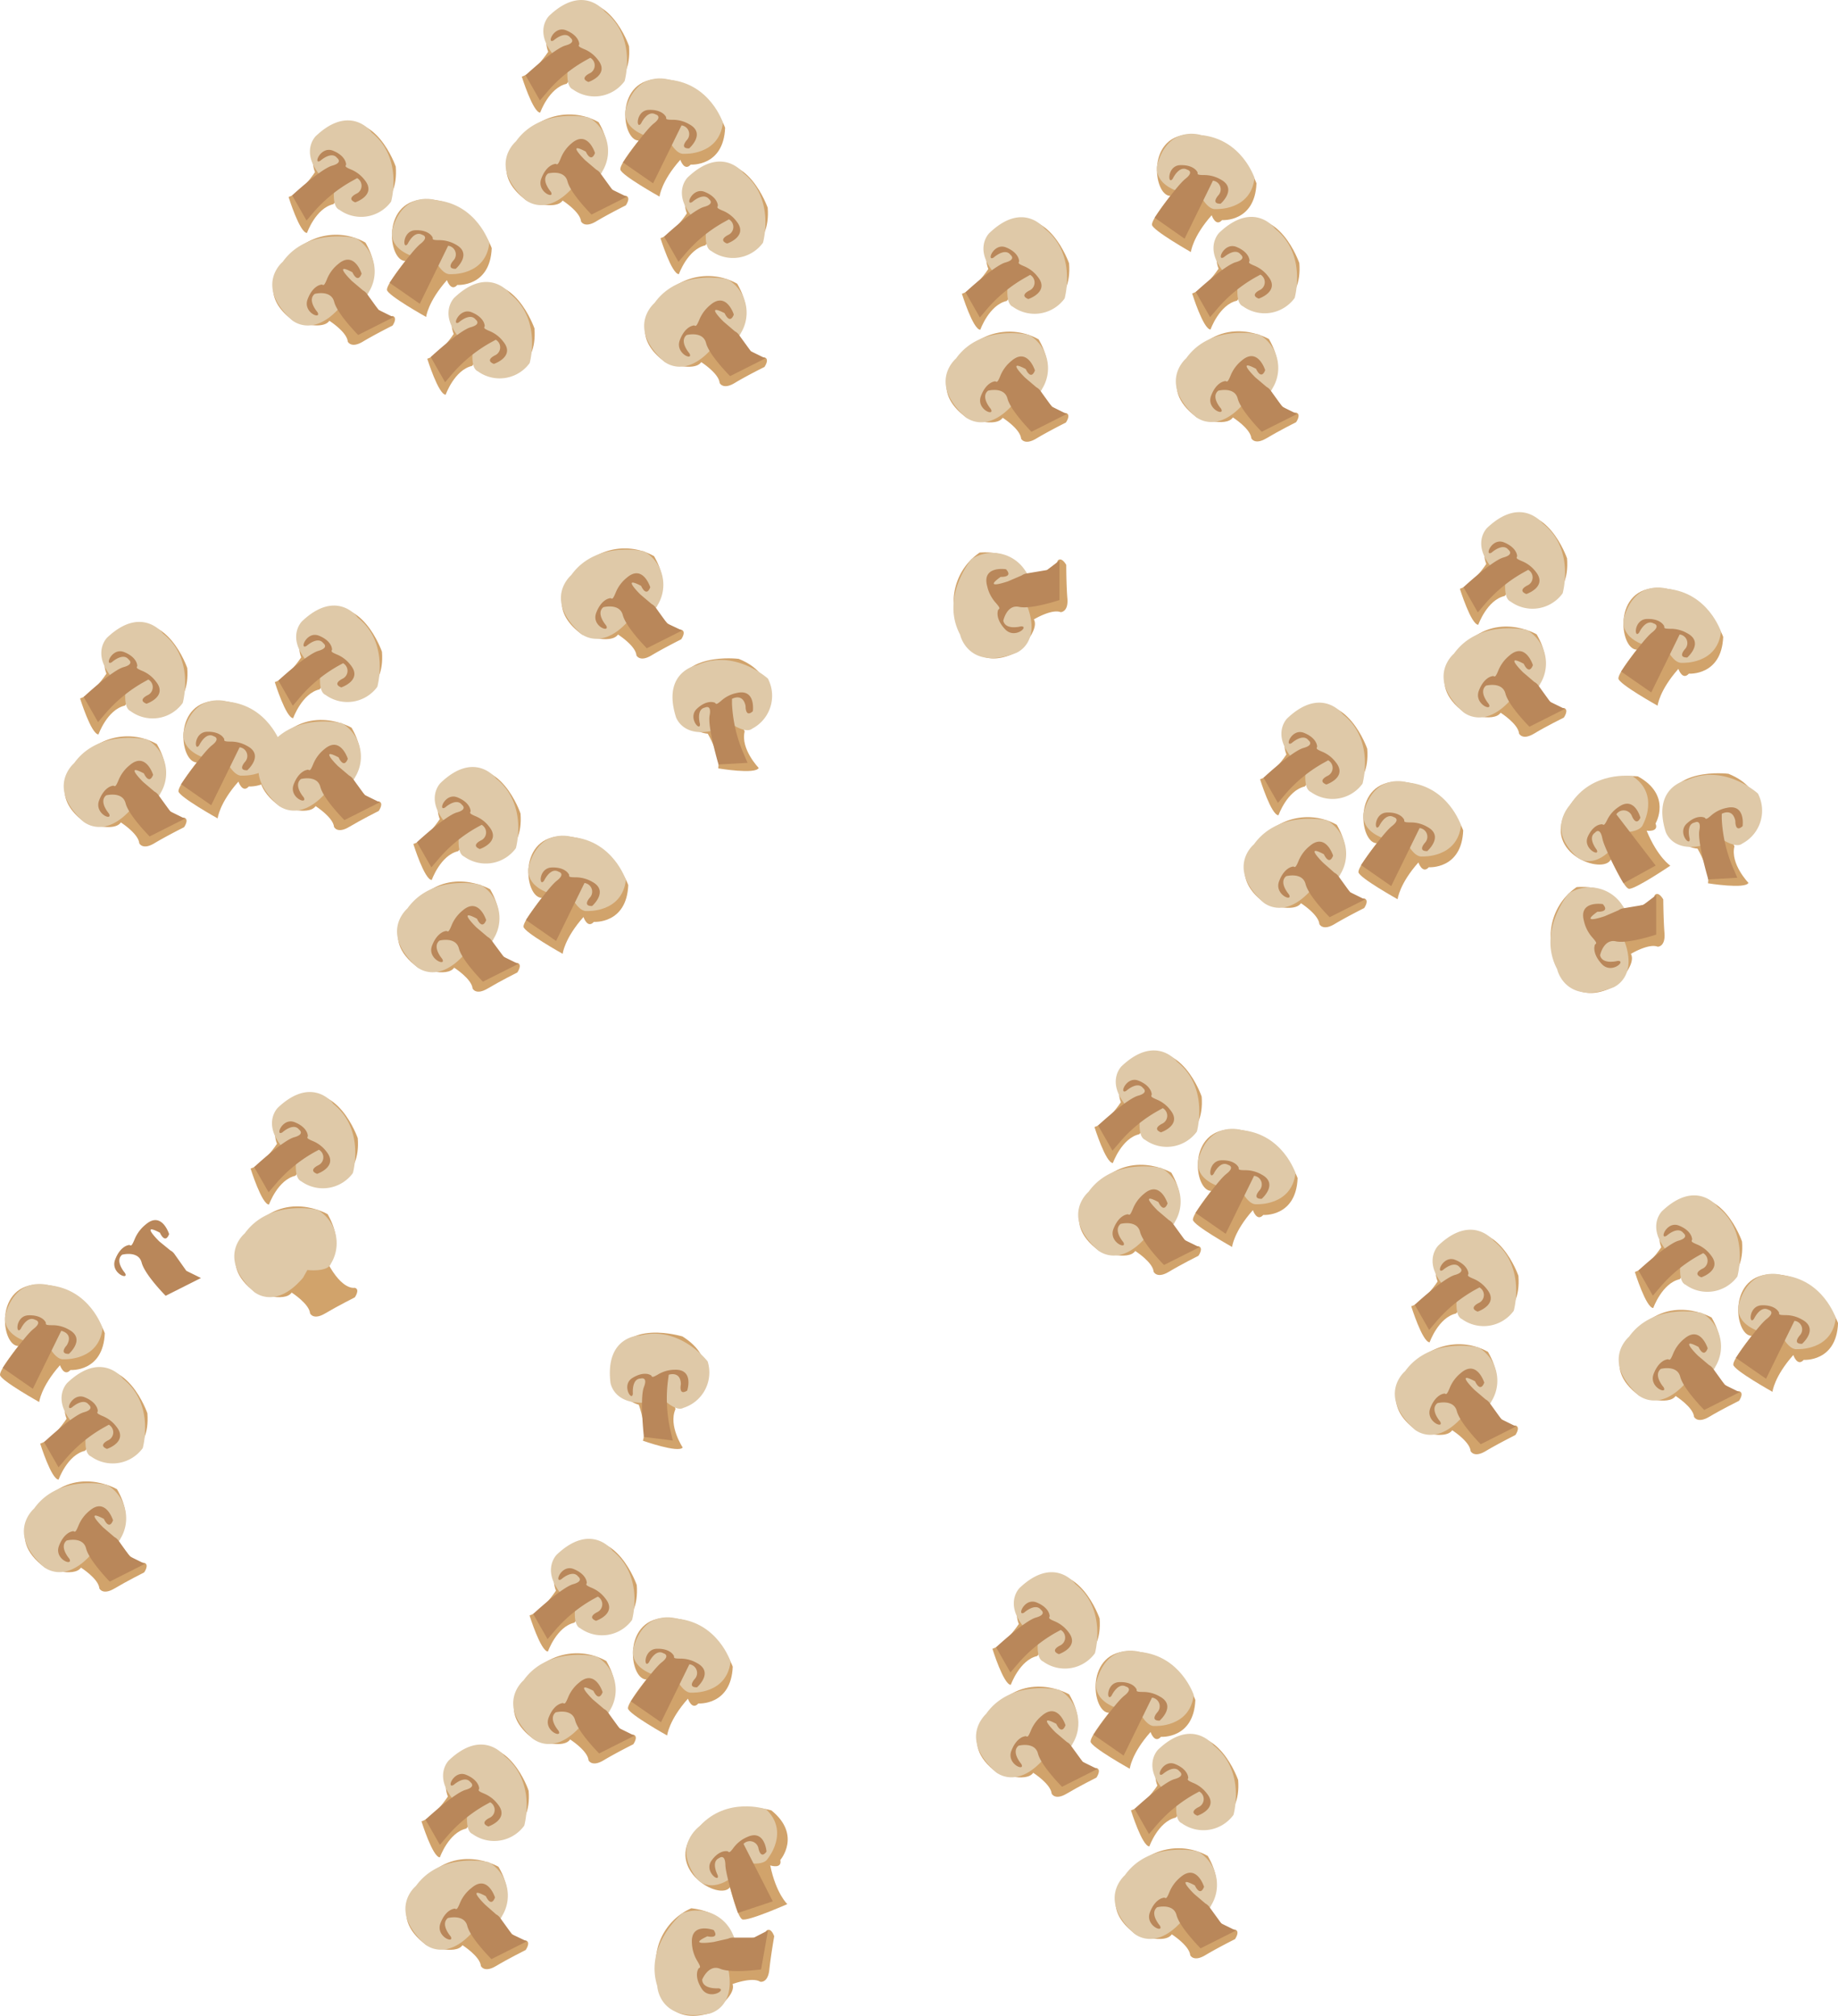 <svg xmlns="http://www.w3.org/2000/svg" viewBox="0 0 291.7 319.91"><defs><style>.cls-1{fill:#d1a36b;}.cls-2{fill:#dfc9a8;}.cls-3{fill:#b9875a;}</style></defs><title>mushrooms</title><g id="Layer_2" data-name="Layer 2"><g id="Mushrooms"><g id="Mushrooms-2" data-name="Mushrooms"><path class="cls-1" d="M19.81,99.8s-4.44,3.17-2.92,7.11c0,0-2.15,3.3-4.18,3.93,0,0,1.77,5.71,2.92,5.71,0,0,1.39-3.93,4.18-4.57l.64-.76s-.64,1.91,4.7,1.91c0,0,5.07-.51,4.57-7.11C29.72,106,26.42,96.5,19.81,99.8Z"/><path class="cls-1" d="M24.89,125.82s3.09-2.39,0-7.74a9.43,9.43,0,0,0-12.18,2.54s-6,4.95.76,9.9c0,0,4.57,1.65,5.71,0,0,0,2.79,1.78,2.92,3.3,0,0,.51,1.14,2.41,0s4.7-2.54,4.7-2.54.89-1.27,0-1.52C29.21,129.76,27.3,130.26,24.89,125.82Z"/><path class="cls-1" d="M31.24,121s-3,3.71-2.92,4.58,6.22,4.3,6.22,4.3.25-2.41,3.3-5.84c0,0,.64,1.91,1.65.77,0,0,5.21.38,5.46-5.84,0,0-2.67-7.49-10.16-7.75S28.45,121,31.24,121Z"/><path class="cls-2" d="M29.15,116.11s-1,3.62,5.45,4.7h1.34s1.18,2.47,2.52,2.28c0,0,5.54.29,6.14-4.93,0,0-2-6.17-8.46-6.81C36.14,111.35,30.93,109.57,29.15,116.11Z"/><path class="cls-3" d="M31.62,118.27s1-2.16,2.29-1.43c0,0,1.2.29-.26,1.43s-4.91,6.19-4.91,6.19l4.78,3.33,4.51-9.2a1.39,1.39,0,0,1,.89,2.28s-1.32,1.41.32,1.37c0,0,2.74-2.39,0-3.85a5.26,5.26,0,0,0-2.61-.7c-1.52,0-.82-.25-1.14-.56,0,0-.57-1.08-2.66-1S30.8,119.41,31.62,118.27Z"/><path class="cls-2" d="M13.23,130.38s3.35,3,7.8-2.22l.68-1.23s3.24.38,3.73-1a6.18,6.18,0,0,0-2.08-8.57s-7.61-1.78-11.59,3.74C11.77,121.13,7.2,124.86,13.23,130.38Z"/><path class="cls-2" d="M17,101.19s-3,2.9,1.82,7.42l1.14.72s-.49,3,.78,3.54A5.88,5.88,0,0,0,29,111.56s2-7-3.11-11C25.86,100.51,22.49,96,17,101.19Z"/><path class="cls-3" d="M17.28,129.1s-1.66-1.89-.43-2.88c0,0,2.59-.68,3.08,1.25s3.82,5.27,3.82,5.27l5.6-2.82-2.25-1.11-.08-.05-1.88-2.59a1.76,1.76,0,0,0-.63-.55l-1.78-1.51s-3.17-3.11.11-1.37c0,0,.81,1.9,1.46.22,0,0-1.16-3.72-3.71-1.53a5.86,5.86,0,0,0-1.77,2.36c-.64,1.55-.59.74-1,.93,0,0-1.28.15-2.09,2.3S18,130.39,17.28,129.1Z"/><path class="cls-3" d="M17.75,105.09s1.77-1.6,2.66-.43c0,0,1,.72-.79,1.21s-6.34,4.73-6.34,4.73l2.28,4,1.11-1.3a22.61,22.61,0,0,1,6.19-5.08l.68-.38a1.4,1.4,0,0,1-.06,2.46s-1.76.78-.23,1.38c0,0,3.45-1.14,1.48-3.54a5.14,5.14,0,0,0-2.13-1.66c-1.41-.58-.67-.55-.84-1,0,0-.11-1.22-2.07-2S16.55,105.83,17.75,105.09Z"/><path class="cls-1" d="M97.44,216.34s-.12,5.46,3.94,6.59c0,0,1.36,3.71.65,5.71,0,0,5.64,2,6.32,1.08,0,0-2.31-3.47-1.15-6.09l-.23-1s1.15,1.65,4.34-2.63c0,0,2.63-4.37-3-7.91C108.35,212.13,98.74,209.07,97.44,216.34Z"/><path class="cls-1" d="M115.92,307.48s-.07-3.9-6.21-4.64a9.45,9.45,0,0,0-5.26,11.29s.4,7.74,8.39,5.31c0,0,4.06-2.67,3.42-4.57,0,0,3.1-1.18,4.39-.37,0,0,1.22.28,1.45-1.93s.77-5.28.77-5.28-.48-1.47-1.22-.91C121.65,306.38,120.92,308.21,115.92,307.48Z"/><path class="cls-1" d="M115.85,299.51s1.16,4.66,1.93,5.08,7.17-2.41,7.17-2.41-1.78-1.65-2.71-6.14c0,0,1.91.63,1.6-.86,0,0,3.42-3.95-1.41-7.87,0,0-7.59-2.35-12.28,3.5S114.18,301.74,115.85,299.51Z"/><path class="cls-2" d="M110.69,298.25s2.32,2.94,7-1.55l.8-1.07s2.69.53,3.35-.66c0,0,3.54-4.25-.28-7.86,0,0-6.17-2.06-10.52,2.7C111.06,289.81,106.51,292.91,110.69,298.25Z"/><path class="cls-3" d="M113.89,297.57s-1.11-2.11.23-2.69c0,0,.95-.79,1,1.06s2,7.64,2,7.64l5.52-1.84L118,292.62a1.39,1.39,0,0,1,2.36.66s.33,1.9,1.29.56c0,0-.27-3.62-3.08-2.3a5.22,5.22,0,0,0-2.13,1.67c-.9,1.22-.69.51-1.13.57,0,0-1.21-.19-2.41,1.53S114.32,298.91,113.89,297.57Z"/><path class="cls-2" d="M112.6,319.55s4.43-.87,2.88-7.57l-.57-1.29s2.24-2.37,1.45-3.57a6.18,6.18,0,0,0-8.11-3.46s-6,5-3.94,11.52C104.31,315.18,104.56,321.07,112.6,319.55Z"/><path class="cls-2" d="M96.88,219.41s.52,4.14,7,3l1.26-.47s2.11,2.17,3.31,1.49a5.89,5.89,0,0,0,3.86-7.37s-4.38-5.74-10.72-4.12C101.62,211.92,96,211.91,96.88,219.41Z"/><path class="cls-3" d="M114,315.54s-2.51.2-2.56-1.38c0,0,1-2.48,2.84-1.72s6.51.1,6.51.1l1.09-6.18-2.23,1.14-.09,0-3.2,0a1.8,1.8,0,0,0-.82.17l-2.28.52s-4.39.68-1-.9c0,0,2,.49,1-1,0,0-3.67-1.3-3.45,2.06a5.89,5.89,0,0,0,.84,2.83c.86,1.43.24.91.13,1.38,0,0-.65,1.12.59,3.05S115.48,315.71,114,315.54Z"/><path class="cls-3" d="M100.44,221.16s-.22-2.37,1.24-2.39c0,0,1.19-.37.51,1.36s0,7.91,0,7.91l4.58.57-.38-1.67a22.42,22.42,0,0,1-.36-8l.1-.77s1.89-.67,1.93,1.52c0,0-.42,1.88,1,1,0,0,1.14-3.44-2-3.31a5.18,5.18,0,0,0-2.6.73c-1.31.77-.84.2-1.27.09,0,0-1-.64-2.82.48S100.32,222.56,100.44,221.16Z"/><path class="cls-1" d="M196.31,35.53s-4.45,3.17-2.92,7.11c0,0-2.16,3.3-4.19,3.93,0,0,1.78,5.72,2.92,5.72,0,0,1.39-3.94,4.19-4.57l.63-.77s-.63,1.91,4.7,1.91c0,0,5.08-.51,4.57-7.11C206.21,41.75,202.91,32.23,196.31,35.53Z"/><path class="cls-1" d="M201.39,61.55s3.08-2.39,0-7.74c0,0-6.86-4.06-12.19,2.54,0,0-6,4.95.76,9.9,0,0,4.57,1.65,5.71,0,0,0,2.8,1.78,2.92,3.3,0,0,.51,1.14,2.41,0S205.7,67,205.7,67s.89-1.27,0-1.52C205.7,65.49,203.8,66,201.39,61.55Z"/><path class="cls-1" d="M259.77,103.1s-3,3.71-2.92,4.59,6.22,4.3,6.22,4.3.26-2.42,3.3-5.84c0,0,.64,1.9,1.66.76,0,0,5.2.38,5.45-5.84,0,0-2.66-7.49-10.15-7.75S257,103.1,259.77,103.1Z"/><path class="cls-2" d="M257.69,98.21s-1,3.62,5.44,4.7h1.34s1.18,2.47,2.53,2.28c0,0,5.53.3,6.13-4.93,0,0-2-6.17-8.46-6.81C264.67,93.45,259.47,91.67,257.69,98.21Z"/><path class="cls-3" d="M260.15,100.37s1-2.16,2.29-1.43c0,0,1.21.29-.25,1.43s-4.91,6.2-4.91,6.2l4.78,3.32,4.51-9.2a1.38,1.38,0,0,1,.88,2.28s-1.32,1.41.33,1.37c0,0,2.73-2.38,0-3.84a5.21,5.21,0,0,0-2.61-.71c-1.52,0-.83-.25-1.14-.56,0,0-.57-1.08-2.67-1S259.33,101.51,260.15,100.37Z"/><path class="cls-2" d="M189.73,66.12s3.35,3,7.79-2.23l.69-1.23s3.23.38,3.72-1a6.17,6.17,0,0,0-2.08-8.57s-7.61-1.78-11.58,3.75C188.27,56.87,183.7,60.59,189.73,66.12Z"/><path class="cls-2" d="M193.51,36.92s-3,2.9,1.82,7.42l1.14.73s-.48,3,.78,3.53a5.89,5.89,0,0,0,8.22-1.31s2-6.95-3.12-11C202.35,36.24,199,31.72,193.51,36.92Z"/><path class="cls-3" d="M193.77,64.83S192.11,63,193.35,62c0,0,2.59-.68,3.08,1.25s3.81,5.27,3.81,5.27l5.61-2.82-2.26-1.11-.08-.05-1.87-2.59a1.85,1.85,0,0,0-.63-.55l-1.78-1.51s-3.18-3.11.11-1.36c0,0,.8,1.89,1.45.21,0,0-1.16-3.72-3.71-1.53a5.85,5.85,0,0,0-1.77,2.37c-.63,1.54-.59.73-1,.93,0,0-1.29.14-2.1,2.29S194.53,66.13,193.77,64.83Z"/><path class="cls-3" d="M194.24,40.82s1.77-1.59,2.66-.43c0,0,1,.72-.78,1.22s-6.35,4.72-6.35,4.72l2.28,4,1.11-1.3a22.66,22.66,0,0,1,6.2-5.08l.68-.37A1.39,1.39,0,0,1,200,46s-1.77.79-.23,1.39c0,0,3.44-1.15,1.48-3.55a5.22,5.22,0,0,0-2.14-1.66c-1.41-.58-.66-.54-.83-1,0,0-.11-1.21-2.07-2S193,41.56,194.24,40.82Z"/><path class="cls-1" d="M159.77,35.58s-4.45,3.17-2.92,7.11c0,0-2.16,3.3-4.19,3.93,0,0,1.77,5.71,2.92,5.71,0,0,1.39-3.93,4.19-4.57l.63-.76s-.63,1.91,4.7,1.91c0,0,5.08-.51,4.57-7.11C169.67,41.8,166.37,32.28,159.77,35.58Z"/><path class="cls-1" d="M164.84,61.6s3.09-2.39,0-7.74a9.42,9.42,0,0,0-12.18,2.54s-6,5,.76,9.9c0,0,4.57,1.65,5.71,0,0,0,2.79,1.77,2.92,3.3,0,0,.51,1.14,2.41,0s4.7-2.54,4.7-2.54.89-1.27,0-1.52C169.16,65.54,167.26,66,164.84,61.6Z"/><path class="cls-1" d="M185.74,31.09s-3,3.71-2.92,4.58S189,40,189,40s.26-2.41,3.3-5.84c0,0,.64,1.91,1.65.77,0,0,5.21.38,5.46-5.84,0,0-2.66-7.49-10.15-7.75S183,31.09,185.74,31.09Z"/><path class="cls-2" d="M183.65,26.2s-1,3.62,5.45,4.7h1.34s1.18,2.47,2.53,2.28c0,0,5.53.29,6.13-4.93,0,0-2-6.17-8.46-6.81C190.64,21.44,185.44,19.66,183.65,26.2Z"/><path class="cls-3" d="M186.12,28.36s1-2.16,2.29-1.43c0,0,1.2.28-.26,1.43s-4.9,6.19-4.9,6.19L188,37.88l4.5-9.21a1.39,1.39,0,0,1,.89,2.29s-1.32,1.41.33,1.37c0,0,2.73-2.39,0-3.85a5.26,5.26,0,0,0-2.61-.7c-1.53,0-.83-.25-1.14-.57,0,0-.58-1.07-2.67-1S185.3,29.5,186.12,28.36Z"/><path class="cls-2" d="M153.19,66.16s3.35,3,7.79-2.22l.69-1.23s3.23.38,3.72-1a6.17,6.17,0,0,0-2.08-8.57s-7.61-1.78-11.58,3.74C151.73,56.91,147.16,60.64,153.19,66.16Z"/><path class="cls-2" d="M157,37s-3,2.9,1.82,7.41l1.14.73s-.48,3,.78,3.54a5.89,5.89,0,0,0,8.22-1.31s2-7-3.12-11.05C165.81,36.29,162.44,31.76,157,37Z"/><path class="cls-3" d="M157.23,64.88S155.57,63,156.81,62c0,0,2.58-.68,3.08,1.25s3.81,5.27,3.81,5.27l5.6-2.82-2.25-1.11-.08,0L165.1,62a1.88,1.88,0,0,0-.64-.55l-1.77-1.51s-3.18-3.11.1-1.37c0,0,.81,1.9,1.46.22,0,0-1.16-3.72-3.71-1.53a5.86,5.86,0,0,0-1.77,2.36c-.63,1.55-.59.74-1,.93,0,0-1.28.15-2.09,2.3S158,66.17,157.23,64.88Z"/><path class="cls-3" d="M157.7,40.87s1.77-1.6,2.66-.44c0,0,1,.73-.78,1.22s-6.35,4.73-6.35,4.73l2.28,4,1.11-1.31a22.66,22.66,0,0,1,6.2-5.07l.67-.38a1.4,1.4,0,0,1-.06,2.46s-1.76.78-.23,1.38c0,0,3.45-1.14,1.49-3.54a5.22,5.22,0,0,0-2.14-1.66c-1.41-.58-.66-.55-.84-1,0,0-.11-1.22-2.06-2S156.5,41.61,157.7,40.87Z"/><path class="cls-1" d="M266.57,190.82s-4.44,3.17-2.92,7.11c0,0-2.16,3.3-4.19,3.93,0,0,1.78,5.72,2.92,5.72,0,0,1.4-3.94,4.19-4.57l.63-.77s-.63,1.91,4.7,1.91c0,0,5.08-.51,4.57-7.11C276.47,197,273.17,187.52,266.57,190.82Z"/><path class="cls-1" d="M271.65,216.84s3.08-2.39,0-7.74c0,0-6.86-4.06-12.19,2.54,0,0-6,5,.76,9.9,0,0,4.57,1.65,5.71,0,0,0,2.8,1.78,2.92,3.3,0,0,.51,1.14,2.42,0S276,222.3,276,222.3s.89-1.27,0-1.52C276,220.78,274.06,221.29,271.65,216.84Z"/><path class="cls-1" d="M278,212s-3,3.71-2.92,4.58,6.22,4.3,6.22,4.3.26-2.41,3.31-5.84c0,0,.63,1.91,1.65.77,0,0,5.2.38,5.45-5.84,0,0-2.66-7.49-10.15-7.75S275.2,212,278,212Z"/><path class="cls-2" d="M275.91,207.13s-1,3.62,5.45,4.7h1.33s1.19,2.47,2.53,2.28c0,0,5.53.29,6.13-4.93,0,0-2-6.17-8.46-6.81C282.89,202.37,277.69,200.59,275.91,207.13Z"/><path class="cls-3" d="M278.37,209.29s1-2.16,2.29-1.43c0,0,1.21.29-.25,1.43s-4.91,6.2-4.91,6.2l4.78,3.32,4.51-9.2a1.38,1.38,0,0,1,.88,2.28s-1.32,1.41.33,1.37c0,0,2.73-2.38,0-3.84a5.21,5.21,0,0,0-2.61-.71c-1.52,0-.83-.25-1.14-.56,0,0-.57-1.08-2.67-1S277.55,210.43,278.37,209.29Z"/><path class="cls-2" d="M260,221.4s3.35,3,7.79-2.22l.69-1.23s3.24.38,3.72-1a6.17,6.17,0,0,0-2.08-8.57s-7.61-1.78-11.58,3.75C258.53,212.16,254,215.88,260,221.4Z"/><path class="cls-2" d="M263.77,192.21s-3,2.9,1.82,7.42l1.14.73s-.48,3,.78,3.53a5.89,5.89,0,0,0,8.22-1.31s2-7-3.12-11.05C272.61,191.53,269.25,187,263.77,192.21Z"/><path class="cls-3" d="M264,220.12s-1.66-1.88-.42-2.88c0,0,2.59-.68,3.08,1.25s3.81,5.27,3.81,5.27l5.61-2.82-2.26-1.11-.08-.05-1.87-2.59a1.85,1.85,0,0,0-.63-.55l-1.78-1.51s-3.18-3.11.11-1.37c0,0,.8,1.9,1.45.22,0,0-1.15-3.72-3.71-1.53a5.85,5.85,0,0,0-1.77,2.37c-.63,1.54-.58.73-1,.93,0,0-1.28.14-2.1,2.29S264.79,221.41,264,220.12Z"/><path class="cls-3" d="M264.5,196.11s1.77-1.6,2.66-.43c0,0,1,.72-.78,1.22s-6.35,4.72-6.35,4.72l2.29,4,1.11-1.3a22.47,22.47,0,0,1,6.19-5.08l.68-.37a1.39,1.39,0,0,1-.06,2.45s-1.76.78-.23,1.39c0,0,3.44-1.15,1.48-3.55a5.22,5.22,0,0,0-2.14-1.66c-1.4-.58-.66-.54-.83-1,0,0-.11-1.22-2.07-2S263.3,196.85,264.5,196.11Z"/><path class="cls-1" d="M74.9,45.86S70.45,49,72,53c0,0-2.16,3.3-4.19,3.93,0,0,1.78,5.71,2.92,5.71,0,0,1.39-3.93,4.19-4.57l.63-.76s-.63,1.91,4.7,1.91c0,0,5.08-.51,4.57-7.11C84.8,52.08,81.5,42.56,74.9,45.86Z"/><path class="cls-1" d="M103.8,96s3.08-2.39,0-7.74a9.43,9.43,0,0,0-12.19,2.54s-6,4.95.76,9.9c0,0,4.57,1.65,5.71,0,0,0,2.8,1.77,2.92,3.3,0,0,.51,1.14,2.41,0s4.7-2.54,4.7-2.54.89-1.27,0-1.52C108.11,99.9,106.21,100.4,103.8,96Z"/><path class="cls-2" d="M92.14,100.52s3.35,3,7.79-2.22l.69-1.23s3.23.38,3.72-1a6.17,6.17,0,0,0-2.08-8.57s-7.61-1.79-11.58,3.74C90.68,91.27,86.11,95,92.14,100.52Z"/><path class="cls-2" d="M72.1,47.25s-3,2.9,1.82,7.42l1.14.72s-.48,3,.78,3.54a5.89,5.89,0,0,0,8.22-1.31s2-6.95-3.12-11C80.94,46.57,77.57,42.05,72.1,47.25Z"/><path class="cls-3" d="M96.18,99.24s-1.66-1.89-.42-2.88c0,0,2.58-.68,3.08,1.25s3.81,5.27,3.81,5.27l5.61-2.82L106,99l-.08,0-1.87-2.59a1.85,1.85,0,0,0-.63-.55l-1.78-1.51s-3.18-3.11.11-1.37c0,0,.8,1.9,1.45.22,0,0-1.16-3.72-3.71-1.53a5.86,5.86,0,0,0-1.77,2.36c-.63,1.55-.59.74-1,.93,0,0-1.29.15-2.1,2.3S96.94,100.53,96.18,99.24Z"/><path class="cls-3" d="M72.83,51.15s1.77-1.6,2.66-.43c0,0,1,.72-.78,1.21s-6.35,4.73-6.35,4.73l2.28,4,1.11-1.3A22.66,22.66,0,0,1,78,54.29l.68-.37a1.39,1.39,0,0,1-.07,2.45s-1.76.78-.23,1.38c0,0,3.45-1.14,1.49-3.54a5.22,5.22,0,0,0-2.14-1.66c-1.41-.58-.66-.55-.83-1,0,0-.12-1.22-2.07-2S71.63,51.89,72.83,51.15Z"/><path class="cls-1" d="M52.91,20.22s-4.45,3.17-2.92,7.1c0,0-2.16,3.3-4.19,3.94,0,0,1.77,5.71,2.92,5.71,0,0,1.39-3.93,4.19-4.57l.63-.76s-.63,1.9,4.7,1.9c0,0,5.08-.5,4.57-7.1C62.81,26.44,59.51,16.91,52.91,20.22Z"/><path class="cls-1" d="M58,46.24s3.09-2.39,0-7.74A9.43,9.43,0,0,0,45.8,41s-6,5,.76,9.91c0,0,4.57,1.65,5.71,0,0,0,2.79,1.77,2.92,3.3,0,0,.51,1.14,2.41,0s4.7-2.54,4.7-2.54.89-1.27,0-1.53C62.3,50.17,60.4,50.68,58,46.24Z"/><path class="cls-1" d="M64.33,41.42s-3,3.71-2.92,4.58,6.22,4.3,6.22,4.3.26-2.41,3.3-5.84c0,0,.64,1.91,1.65.76,0,0,5.21.38,5.46-5.84,0,0-2.66-7.49-10.15-7.74S61.54,41.42,64.33,41.42Z"/><path class="cls-2" d="M62.24,36.53s-1,3.62,5.45,4.69H69s1.18,2.48,2.53,2.29c0,0,5.53.29,6.13-4.93,0,0-2-6.18-8.46-6.81C69.23,31.77,64,30,62.24,36.53Z"/><path class="cls-3" d="M64.71,38.69s1-2.16,2.29-1.43c0,0,1.2.28-.26,1.43s-4.91,6.19-4.91,6.19l4.79,3.33L71.12,39A1.39,1.39,0,0,1,72,41.29s-1.32,1.4.33,1.37c0,0,2.73-2.39,0-3.85a5.26,5.26,0,0,0-2.61-.7c-1.53,0-.83-.25-1.15-.57,0,0-.57-1.08-2.66-1S63.89,39.83,64.71,38.69Z"/><path class="cls-2" d="M46.33,50.8s3.35,3,7.79-2.22l.69-1.23s3.23.38,3.72-1a6.17,6.17,0,0,0-2.08-8.57S48.84,36,44.87,41.55C44.87,41.55,40.3,45.28,46.33,50.8Z"/><path class="cls-2" d="M50.11,21.61s-3,2.89,1.82,7.41l1.14.73s-.48,3,.78,3.54A5.89,5.89,0,0,0,62.07,32s2-6.95-3.12-11C59,20.93,55.58,16.4,50.11,21.61Z"/><path class="cls-3" d="M50.37,49.52s-1.66-1.89-.42-2.88c0,0,2.58-.69,3.08,1.25s3.81,5.27,3.81,5.27l5.6-2.82-2.25-1.11-.08,0-1.87-2.59a1.94,1.94,0,0,0-.63-.55l-1.78-1.51s-3.18-3.11.1-1.37c0,0,.81,1.9,1.46.22,0,0-1.16-3.72-3.71-1.53a5.86,5.86,0,0,0-1.77,2.36c-.63,1.55-.59.74-1,.93,0,0-1.28.15-2.09,2.3S51.13,50.81,50.37,49.52Z"/><path class="cls-3" d="M50.84,25.51s1.77-1.6,2.66-.44c0,0,1,.73-.78,1.22S46.37,31,46.37,31l2.28,4,1.11-1.31A22.62,22.62,0,0,1,56,28.65l.68-.38a1.39,1.39,0,0,1-.07,2.45s-1.76.79-.23,1.39c0,0,3.45-1.14,1.49-3.55a5.24,5.24,0,0,0-2.14-1.65c-1.41-.58-.66-.55-.83-1,0,0-.12-1.22-2.07-2S49.64,26.25,50.84,25.51Z"/><path class="cls-1" d="M111.93,26.75s-4.44,3.18-2.92,7.11c0,0-2.15,3.3-4.19,3.94,0,0,1.78,5.71,2.92,5.71,0,0,1.4-3.94,4.19-4.57l.64-.76s-.64,1.9,4.7,1.9c0,0,5.07-.51,4.57-7.11C121.84,33,118.54,23.45,111.93,26.75Z"/><path class="cls-1" d="M117,52.78s3.09-2.39,0-7.75a9.45,9.45,0,0,0-12.19,2.54s-6,5,.77,9.9c0,0,4.57,1.65,5.71,0,0,0,2.79,1.78,2.92,3.3,0,0,.51,1.15,2.41,0s4.7-2.53,4.7-2.53.89-1.27,0-1.53C121.33,56.71,119.42,57.22,117,52.78Z"/><path class="cls-2" d="M105.35,57.34s3.35,3,7.8-2.22l.68-1.23s3.24.38,3.73-1a6.18,6.18,0,0,0-2.08-8.57s-7.61-1.79-11.59,3.74C103.89,48.09,99.32,51.82,105.35,57.34Z"/><path class="cls-2" d="M109.14,28.15s-3,2.89,1.82,7.41l1.14.73s-.49,3,.78,3.54a5.89,5.89,0,0,0,8.21-1.31s2-7-3.11-11.06C118,27.46,114.61,22.94,109.14,28.15Z"/><path class="cls-3" d="M109.4,56.06s-1.66-1.89-.43-2.89c0,0,2.59-.68,3.08,1.26s3.82,5.26,3.82,5.26l5.6-2.82-2.25-1.1a.24.24,0,0,1-.08-.06l-1.88-2.59a1.83,1.83,0,0,0-.63-.54l-1.78-1.52S111.68,48,115,49.7c0,0,.81,1.9,1.46.22,0,0-1.16-3.72-3.71-1.54a5.94,5.94,0,0,0-1.77,2.37c-.64,1.54-.59.73-1,.93,0,0-1.28.15-2.09,2.3S110.16,57.35,109.4,56.06Z"/><path class="cls-3" d="M109.87,32.05s1.77-1.6,2.66-.44c0,0,1,.73-.79,1.22s-6.34,4.72-6.34,4.72l2.28,4,1.11-1.31A22.26,22.26,0,0,1,115,35.19l.68-.38a1.39,1.39,0,0,1-.06,2.45s-1.76.79-.23,1.39c0,0,3.45-1.15,1.48-3.55a5.17,5.17,0,0,0-2.13-1.65c-1.41-.58-.67-.55-.84-1,0,0-.11-1.21-2.07-2S108.67,32.79,109.87,32.05Z"/><path class="cls-1" d="M89.94,1.11S85.5,4.28,87,8.22c0,0-2.15,3.3-4.19,3.94,0,0,1.78,5.71,2.92,5.71,0,0,1.4-3.94,4.19-4.57l.64-.76s-.64,1.9,4.7,1.9c0,0,5.07-.51,4.57-7.11C99.85,7.33,96.54-2.19,89.94,1.11Z"/><path class="cls-1" d="M95,27.13s3.09-2.39,0-7.74a9.45,9.45,0,0,0-12.19,2.54s-6,4.95.77,9.9c0,0,4.57,1.65,5.71,0,0,0,2.79,1.78,2.92,3.3,0,0,.51,1.14,2.41,0s4.7-2.54,4.7-2.54.89-1.27,0-1.52C99.34,31.07,97.43,31.58,95,27.13Z"/><path class="cls-1" d="M101.37,22.31S98.32,26,98.45,26.9s6.22,4.3,6.22,4.3.25-2.42,3.3-5.84c0,0,.63,1.9,1.65.76,0,0,5.21.38,5.46-5.84,0,0-2.67-7.49-10.16-7.74S98.58,22.31,101.37,22.31Z"/><path class="cls-2" d="M99.28,17.42s-1,3.62,5.45,4.7h1.34s1.18,2.48,2.52,2.29c0,0,5.54.29,6.14-4.94,0,0-2-6.17-8.46-6.81C106.27,12.66,101.06,10.88,99.28,17.42Z"/><path class="cls-3" d="M101.75,19.58s1-2.15,2.28-1.43c0,0,1.21.29-.25,1.43s-4.91,6.2-4.91,6.2l4.78,3.32,4.51-9.2a1.39,1.39,0,0,1,.89,2.28s-1.32,1.41.32,1.37c0,0,2.74-2.38,0-3.84a5.14,5.14,0,0,0-2.61-.7c-1.52,0-.82-.25-1.14-.57,0,0-.57-1.08-2.66-1S100.93,20.73,101.75,19.58Z"/><path class="cls-2" d="M83.36,31.7s3.35,3,7.8-2.23l.68-1.23s3.24.38,3.73-1a6.19,6.19,0,0,0-2.08-8.58s-7.61-1.78-11.59,3.75C81.9,22.45,77.33,26.17,83.36,31.7Z"/><path class="cls-2" d="M87.15,2.51S84.14,5.4,89,9.92l1.14.73s-.49,3,.78,3.54a5.89,5.89,0,0,0,8.21-1.32s2-6.94-3.11-11C96,1.82,92.62-2.7,87.15,2.51Z"/><path class="cls-3" d="M87.41,30.42s-1.66-1.89-.43-2.89c0,0,2.59-.68,3.08,1.25s3.82,5.27,3.82,5.27l5.6-2.82-2.25-1.1-.08-.06-1.88-2.59a1.86,1.86,0,0,0-.63-.55l-1.78-1.51s-3.17-3.11.11-1.36c0,0,.81,1.9,1.46.22,0,0-1.16-3.73-3.71-1.54A5.85,5.85,0,0,0,89,25.11c-.64,1.54-.59.73-1,.93,0,0-1.28.15-2.09,2.29S88.17,31.71,87.41,30.42Z"/><path class="cls-3" d="M87.88,6.4S89.65,4.81,90.54,6c0,0,1,.73-.79,1.22s-6.34,4.72-6.34,4.72l2.28,4,1.11-1.3A22.26,22.26,0,0,1,93,9.55l.68-.38a1.39,1.39,0,0,1-.06,2.45s-1.76.79-.23,1.39c0,0,3.45-1.15,1.48-3.55a5.17,5.17,0,0,0-2.13-1.65c-1.41-.59-.67-.55-.84-1,0,0-.11-1.21-2.07-2S86.68,7.14,87.88,6.4Z"/><path class="cls-1" d="M13.49,218.05s-4.44,3.18-2.92,7.11c0,0-2.16,3.3-4.19,3.94,0,0,1.78,5.71,2.92,5.71,0,0,1.4-3.93,4.19-4.57l.63-.76s-.63,1.9,4.7,1.9c0,0,5.08-.5,4.57-7.1C23.39,224.28,20.09,214.75,13.49,218.05Z"/><path class="cls-1" d="M18.57,244.08s3.08-2.39,0-7.74c0,0-6.86-4.07-12.19,2.53,0,0-6,4.95.76,9.91,0,0,4.57,1.65,5.71,0,0,0,2.8,1.77,2.92,3.3,0,0,.51,1.14,2.42,0s4.69-2.54,4.69-2.54.89-1.27,0-1.53C22.88,248,21,248.52,18.57,244.08Z"/><path class="cls-2" d="M6.91,248.64s3.35,3,7.79-2.22l.69-1.23s3.24.38,3.72-1A6.17,6.17,0,0,0,17,235.65s-7.61-1.79-11.58,3.74C5.45,239.39.88,243.12,6.91,248.64Z"/><path class="cls-2" d="M10.69,219.45s-3,2.89,1.82,7.41l1.14.73s-.48,3,.78,3.54a5.9,5.9,0,0,0,8.22-1.31s2-6.95-3.12-11C19.53,218.77,16.17,214.24,10.69,219.45Z"/><path class="cls-3" d="M11,247.36s-1.66-1.89-.42-2.88c0,0,2.59-.69,3.08,1.25S17.42,251,17.42,251L23,248.18l-2.26-1.11-.08,0-1.87-2.59a1.85,1.85,0,0,0-.63-.55l-1.78-1.52s-3.18-3.11.11-1.36c0,0,.8,1.9,1.45.22,0,0-1.16-3.72-3.71-1.53a5.86,5.86,0,0,0-1.77,2.36c-.63,1.55-.58.74-1,.93,0,0-1.28.15-2.1,2.3S11.71,248.65,11,247.36Z"/><path class="cls-3" d="M11.42,223.35s1.77-1.6,2.66-.44c0,0,1,.73-.78,1.22S7,228.86,7,228.86l2.29,4,1.11-1.31a22.43,22.43,0,0,1,6.19-5.07l.68-.38a1.39,1.39,0,0,1-.06,2.45s-1.76.79-.23,1.39c0,0,3.44-1.14,1.48-3.55a5.16,5.16,0,0,0-2.14-1.65c-1.4-.58-.66-.55-.83-1,0,0-.11-1.22-2.07-2S10.22,224.09,11.42,223.35Z"/><path class="cls-1" d="M46.88,174.41s-4.44,3.17-2.92,7.11c0,0-2.16,3.3-4.19,3.93,0,0,1.78,5.71,2.92,5.71,0,0,1.4-3.93,4.19-4.57l.63-.76s-.63,1.91,4.7,1.91c0,0,5.08-.51,4.57-7.11C56.78,180.63,53.48,171.11,46.88,174.41Z"/><path class="cls-1" d="M52,200.43S55,198,52,192.69c0,0-6.86-4.06-12.19,2.54,0,0-6,5,.76,9.9,0,0,4.57,1.65,5.72,0,0,0,2.79,1.78,2.92,3.3,0,0,.5,1.14,2.41,0s4.69-2.54,4.69-2.54.89-1.27,0-1.52C56.27,204.37,54.37,204.87,52,200.43Z"/><path class="cls-1" d="M2.92,213.61s-3,3.72-2.92,4.59,6.22,4.3,6.22,4.3.26-2.41,3.3-5.84c0,0,.64,1.9,1.66.76,0,0,5.2.38,5.45-5.84,0,0-2.66-7.49-10.15-7.74S.13,213.61,2.92,213.61Z"/><path class="cls-2" d="M.84,208.72s-1,3.62,5.44,4.7H7.62s1.18,2.48,2.53,2.29c0,0,5.53.29,6.13-4.93,0,0-2-6.18-8.46-6.81C7.82,204,2.62,202.18.84,208.72Z"/><path class="cls-3" d="M3.3,210.88s1-2.15,2.29-1.42c0,0,1.21.28-.25,1.42s-4.91,6.2-4.91,6.2l4.78,3.32,4.51-9.2s2,.38.88,2.29c0,0-1.32,1.4.33,1.37,0,0,2.73-2.39,0-3.85a5.14,5.14,0,0,0-2.61-.7c-1.52,0-.83-.25-1.14-.57,0,0-.57-1.08-2.67-1S2.48,212,3.3,210.88Z"/><path class="cls-2" d="M40.3,205s3.35,3,7.79-2.22l.69-1.23s3.24.38,3.73-1A6.18,6.18,0,0,0,50.42,192s-7.6-1.78-11.58,3.74C38.84,195.74,34.27,199.47,40.3,205Z"/><path class="cls-2" d="M44.09,175.8s-3,2.9,1.81,7.42l1.14.72s-.48,3,.78,3.54A5.89,5.89,0,0,0,56,186.17s2-6.95-3.12-11C52.92,175.12,49.56,170.6,44.09,175.8Z"/><path class="cls-3" d="M19.82,202s-1.66-1.89-.43-2.88c0,0,2.59-.69,3.09,1.25s3.81,5.27,3.81,5.27l5.6-2.82-2.25-1.11-.08-.05L27.68,199a1.76,1.76,0,0,0-.63-.55L25.27,197s-3.17-3.11.11-1.37c0,0,.81,1.9,1.46.22,0,0-1.16-3.72-3.71-1.53a5.86,5.86,0,0,0-1.77,2.36c-.64,1.55-.59.74-1,.93,0,0-1.28.15-2.09,2.3S20.58,203.26,19.82,202Z"/><path class="cls-3" d="M44.82,179.7s1.76-1.6,2.65-.43c0,0,1,.72-.78,1.21s-6.35,4.73-6.35,4.73l2.29,4,1.11-1.3a22.47,22.47,0,0,1,6.19-5.08l.68-.37a1.39,1.39,0,0,1-.06,2.45s-1.76.78-.23,1.38c0,0,3.44-1.14,1.48-3.54a5.13,5.13,0,0,0-2.14-1.66c-1.4-.58-.66-.55-.83-1,0,0-.11-1.22-2.07-2S43.61,180.44,44.82,179.7Z"/><path class="cls-1" d="M186.6,276.26s-4.44,3.17-2.92,7.11c0,0-2.16,3.3-4.19,3.93,0,0,1.78,5.72,2.92,5.72,0,0,1.4-3.94,4.19-4.57l.64-.76s-.64,1.9,4.69,1.9c0,0,5.08-.51,4.57-7.11C196.5,282.48,193.2,273,186.6,276.26Z"/><path class="cls-1" d="M191.68,302.28s3.09-2.39,0-7.74a9.45,9.45,0,0,0-12.19,2.54s-6,4.95.77,9.9c0,0,4.57,1.65,5.71,0,0,0,2.79,1.78,2.92,3.3,0,0,.51,1.14,2.41,0s4.7-2.54,4.7-2.54.88-1.27,0-1.52C196,306.22,194.09,306.73,191.68,302.28Z"/><path class="cls-2" d="M180,306.85s3.35,3,7.79-2.23l.69-1.23s3.24.38,3.73-1a6.18,6.18,0,0,0-2.08-8.57s-7.61-1.78-11.59,3.75C178.56,297.6,174,301.32,180,306.85Z"/><path class="cls-2" d="M183.81,277.65s-3,2.9,1.81,7.42l1.14.73s-.48,3,.78,3.54a5.9,5.9,0,0,0,8.22-1.32s2-6.94-3.12-11C192.64,277,189.28,272.45,183.81,277.65Z"/><path class="cls-3" d="M184.06,305.57s-1.65-1.89-.42-2.89c0,0,2.59-.68,3.08,1.25s3.82,5.27,3.82,5.27l5.6-2.82-2.25-1.1-.08-.06-1.88-2.59a1.86,1.86,0,0,0-.63-.55l-1.78-1.51s-3.17-3.11.11-1.36c0,0,.81,1.9,1.46.22,0,0-1.16-3.73-3.72-1.54a6,6,0,0,0-1.77,2.37c-.63,1.54-.58.73-1,.93,0,0-1.28.15-2.1,2.29S184.82,306.86,184.06,305.57Z"/><path class="cls-3" d="M184.54,281.55s1.77-1.59,2.66-.43c0,0,1,.73-.79,1.22s-6.34,4.72-6.34,4.72l2.28,4,1.11-1.3a22.47,22.47,0,0,1,6.19-5.08l.68-.37a1.39,1.39,0,0,1-.06,2.45s-1.76.79-.23,1.39c0,0,3.44-1.15,1.48-3.55a5.16,5.16,0,0,0-2.14-1.65c-1.4-.59-.66-.55-.83-1,0,0-.11-1.21-2.07-2S183.34,282.29,184.54,281.55Z"/><path class="cls-1" d="M164.61,250.62s-4.44,3.17-2.92,7.11c0,0-2.16,3.3-4.19,3.93,0,0,1.78,5.72,2.92,5.72,0,0,1.4-3.94,4.19-4.57l.64-.77s-.64,1.91,4.69,1.91c0,0,5.08-.51,4.57-7.11C174.51,256.84,171.21,247.32,164.61,250.62Z"/><path class="cls-1" d="M169.69,276.64s3.09-2.39,0-7.74c0,0-6.86-4.06-12.19,2.54,0,0-6,4.95.76,9.9,0,0,4.57,1.65,5.72,0,0,0,2.79,1.78,2.92,3.3,0,0,.5,1.14,2.41,0s4.7-2.54,4.7-2.54.88-1.27,0-1.52C174,280.58,172.1,281.09,169.69,276.64Z"/><path class="cls-1" d="M176,271.82s-3,3.71-2.92,4.58,6.22,4.3,6.22,4.3.25-2.41,3.3-5.83c0,0,.63,1.9,1.65.76,0,0,5.2.38,5.46-5.84,0,0-2.67-7.49-10.16-7.75S173.24,271.82,176,271.82Z"/><path class="cls-2" d="M174,266.93s-1,3.62,5.45,4.7h1.33s1.19,2.47,2.53,2.28c0,0,5.53.29,6.14-4.93,0,0-2.05-6.17-8.47-6.81C180.93,262.17,175.73,260.39,174,266.93Z"/><path class="cls-3" d="M176.42,269.09s1-2.16,2.28-1.43c0,0,1.21.29-.25,1.43s-4.91,6.2-4.91,6.2l4.78,3.32,4.51-9.2a1.39,1.39,0,0,1,.89,2.28s-1.32,1.41.32,1.37c0,0,2.74-2.38,0-3.84a5.21,5.21,0,0,0-2.61-.71c-1.52,0-.82-.25-1.14-.56,0,0-.57-1.08-2.67-1S175.59,270.23,176.42,269.09Z"/><path class="cls-2" d="M158,281.2s3.35,3,7.79-2.22l.69-1.23s3.24.38,3.73-1a6.18,6.18,0,0,0-2.08-8.57s-7.61-1.78-11.59,3.75C156.57,272,152,275.68,158,281.2Z"/><path class="cls-2" d="M161.82,252s-3,2.9,1.81,7.42l1.14.73s-.48,3,.78,3.53a5.89,5.89,0,0,0,8.22-1.31s2-6.95-3.12-11C170.65,251.33,167.29,246.81,161.82,252Z"/><path class="cls-3" d="M162.07,279.92s-1.65-1.88-.42-2.88c0,0,2.59-.68,3.08,1.25s3.82,5.27,3.82,5.27l5.6-2.82-2.25-1.11-.08-.05L169.94,277a1.76,1.76,0,0,0-.63-.55l-1.78-1.51s-3.17-3.11.11-1.37c0,0,.8,1.9,1.46.22,0,0-1.16-3.72-3.72-1.53a6,6,0,0,0-1.77,2.37c-.63,1.54-.58.73-1,.93,0,0-1.28.14-2.1,2.29S162.83,281.21,162.07,279.92Z"/><path class="cls-3" d="M162.55,255.91s1.77-1.6,2.66-.43c0,0,1,.72-.79,1.22s-6.34,4.72-6.34,4.72l2.28,4,1.11-1.3a22.47,22.47,0,0,1,6.19-5.08l.68-.37a1.39,1.39,0,0,1-.06,2.45s-1.76.79-.23,1.39c0,0,3.44-1.15,1.48-3.55a5.22,5.22,0,0,0-2.14-1.66c-1.4-.58-.66-.54-.83-1,0,0-.11-1.22-2.07-2S161.35,256.65,162.55,255.91Z"/><path class="cls-1" d="M231.08,196.26s-4.45,3.17-2.92,7.11c0,0-2.16,3.3-4.19,3.93,0,0,1.78,5.72,2.92,5.72,0,0,1.39-3.94,4.19-4.57l.63-.77s-.63,1.91,4.7,1.91c0,0,5.08-.51,4.57-7.11C241,202.48,237.68,193,231.08,196.26Z"/><path class="cls-1" d="M236.15,222.28s3.09-2.39,0-7.74A9.43,9.43,0,0,0,224,217.08s-6,4.95.76,9.9c0,0,4.57,1.65,5.71,0,0,0,2.8,1.78,2.92,3.3,0,0,.51,1.14,2.41,0s4.7-2.54,4.7-2.54.89-1.27,0-1.52C240.47,226.22,238.57,226.73,236.15,222.28Z"/><path class="cls-2" d="M224.5,226.85s3.35,3,7.79-2.23l.69-1.23s3.23.38,3.72-1a6.17,6.17,0,0,0-2.08-8.57S227,212.07,223,217.6C223,217.6,218.47,221.32,224.5,226.85Z"/><path class="cls-2" d="M228.28,197.65s-3,2.9,1.82,7.42l1.14.73s-.48,3,.78,3.54a5.9,5.9,0,0,0,8.22-1.32s2-6.94-3.12-11.05C237.12,197,233.75,192.45,228.28,197.65Z"/><path class="cls-3" d="M228.54,225.57s-1.66-1.89-.42-2.89c0,0,2.58-.68,3.08,1.25S235,229.2,235,229.2l5.6-2.82-2.25-1.11-.08-.05-1.87-2.59a2,2,0,0,0-.63-.55L234,220.57s-3.18-3.11.1-1.36c0,0,.81,1.9,1.46.21,0,0-1.16-3.72-3.71-1.53a5.85,5.85,0,0,0-1.77,2.37c-.63,1.54-.59.73-1,.93,0,0-1.28.15-2.09,2.29S229.3,226.86,228.54,225.57Z"/><path class="cls-3" d="M229,201.55s1.77-1.59,2.66-.43c0,0,1,.72-.78,1.22s-6.35,4.72-6.35,4.72l2.28,4,1.11-1.3a22.66,22.66,0,0,1,6.2-5.08l.68-.37a1.39,1.39,0,0,1-.07,2.45s-1.76.79-.22,1.39c0,0,3.44-1.15,1.48-3.55a5.22,5.22,0,0,0-2.14-1.66c-1.41-.58-.66-.54-.83-1,0,0-.12-1.21-2.07-2S227.81,202.29,229,201.55Z"/><path class="cls-1" d="M180.81,167.81s-4.44,3.18-2.92,7.11c0,0-2.16,3.3-4.19,3.94,0,0,1.78,5.71,2.92,5.71,0,0,1.4-3.94,4.19-4.57l.63-.76s-.63,1.9,4.7,1.9c0,0,5.08-.51,4.57-7.11C190.71,174,187.41,164.51,180.81,167.81Z"/><path class="cls-1" d="M185.89,193.84s3.08-2.4,0-7.75c0,0-6.86-4.06-12.19,2.54,0,0-6,5,.76,9.9,0,0,4.57,1.65,5.71,0,0,0,2.8,1.78,2.92,3.3,0,0,.51,1.15,2.42,0s4.69-2.54,4.69-2.54.89-1.27,0-1.52C190.2,197.77,188.3,198.28,185.89,193.84Z"/><path class="cls-1" d="M192.23,189s-3,3.72-2.91,4.59,6.22,4.3,6.22,4.3.25-2.41,3.3-5.84c0,0,.63,1.9,1.65.76,0,0,5.2.38,5.45-5.84,0,0-2.66-7.49-10.15-7.74S189.44,189,192.23,189Z"/><path class="cls-2" d="M190.15,184.12s-1,3.62,5.45,4.7h1.33s1.19,2.48,2.53,2.29c0,0,5.53.29,6.14-4.94,0,0-2-6.17-8.47-6.81C197.13,179.36,191.93,177.58,190.15,184.12Z"/><path class="cls-3" d="M192.62,186.28s1-2.15,2.28-1.42c0,0,1.21.28-.25,1.42s-4.91,6.2-4.91,6.2l4.78,3.32,4.51-9.2a1.38,1.38,0,0,1,.88,2.28s-1.32,1.41.33,1.37c0,0,2.73-2.38,0-3.84a5.14,5.14,0,0,0-2.61-.7c-1.52,0-.83-.25-1.14-.57,0,0-.57-1.08-2.67-1S191.79,187.43,192.62,186.28Z"/><path class="cls-2" d="M174.23,198.4s3.35,3,7.79-2.23l.69-1.22s3.24.38,3.73-1a6.19,6.19,0,0,0-2.09-8.58s-7.6-1.78-11.58,3.75C172.77,189.15,168.2,192.87,174.23,198.4Z"/><path class="cls-2" d="M178,169.21s-3,2.89,1.81,7.41l1.14.73s-.48,3,.78,3.54a5.9,5.9,0,0,0,8.22-1.31s2-7-3.12-11.06C186.85,168.52,183.49,164,178,169.21Z"/><path class="cls-3" d="M178.27,197.12s-1.66-1.89-.42-2.89c0,0,2.59-.68,3.08,1.26s3.81,5.26,3.81,5.26l5.61-2.82-2.26-1.1-.07-.06-1.88-2.59a2,2,0,0,0-.63-.55l-1.78-1.51s-3.17-3.11.11-1.36c0,0,.8,1.9,1.46.22,0,0-1.16-3.73-3.72-1.54a5.85,5.85,0,0,0-1.77,2.37c-.63,1.54-.58.73-1,.93,0,0-1.28.15-2.1,2.29S179,198.41,178.27,197.12Z"/><path class="cls-3" d="M178.75,173.11s1.76-1.6,2.65-.44c0,0,1,.73-.78,1.22s-6.35,4.72-6.35,4.72l2.29,4,1.11-1.3a22.26,22.26,0,0,1,6.19-5.07l.68-.38a1.39,1.39,0,0,1-.06,2.45s-1.76.79-.23,1.39c0,0,3.44-1.15,1.48-3.55a5.16,5.16,0,0,0-2.14-1.65c-1.4-.59-.66-.55-.83-1,0,0-.11-1.21-2.07-2S177.54,173.84,178.75,173.11Z"/><path class="cls-1" d="M238.8,82.39s-4.45,3.18-2.92,7.11c0,0-2.16,3.3-4.19,3.94,0,0,1.78,5.71,2.92,5.71,0,0,1.39-3.94,4.19-4.57l.63-.76s-.63,1.9,4.7,1.9c0,0,5.08-.51,4.57-7.11C248.7,88.61,245.4,79.09,238.8,82.39Z"/><path class="cls-1" d="M243.88,108.42s3.08-2.39,0-7.75c0,0-6.86-4.06-12.19,2.54,0,0-6,5,.76,9.9,0,0,4.57,1.65,5.71,0,0,0,2.8,1.78,2.92,3.3,0,0,.51,1.15,2.41,0s4.7-2.53,4.7-2.53.89-1.27,0-1.53C248.19,112.35,246.29,112.86,243.88,108.42Z"/><path class="cls-2" d="M232.22,113s3.35,3,7.79-2.22l.69-1.23s3.23.38,3.72-1a6.17,6.17,0,0,0-2.08-8.57s-7.61-1.79-11.58,3.74C230.76,103.73,226.19,107.46,232.22,113Z"/><path class="cls-2" d="M236,83.79s-3,2.89,1.82,7.41l1.14.73s-.48,3,.78,3.54A5.9,5.9,0,0,0,248,94.16s2-7-3.12-11.06C244.84,83.1,241.48,78.58,236,83.79Z"/><path class="cls-3" d="M236.26,111.7s-1.66-1.89-.42-2.89c0,0,2.58-.68,3.08,1.26s3.81,5.26,3.81,5.26l5.61-2.82-2.26-1.1-.08-.06-1.87-2.59a1.93,1.93,0,0,0-.63-.54l-1.78-1.52s-3.18-3.11.11-1.36c0,0,.8,1.9,1.45.22,0,0-1.16-3.73-3.71-1.54a5.94,5.94,0,0,0-1.77,2.37c-.63,1.54-.59.73-1,.93,0,0-1.29.15-2.1,2.3S237,113,236.26,111.7Z"/><path class="cls-3" d="M236.73,87.69s1.77-1.6,2.66-.44c0,0,1,.73-.78,1.22s-6.35,4.72-6.35,4.72l2.28,4,1.11-1.31a22.44,22.44,0,0,1,6.2-5.07l.68-.38a1.39,1.39,0,0,1-.06,2.45s-1.77.79-.23,1.39c0,0,3.44-1.15,1.48-3.55a5.16,5.16,0,0,0-2.14-1.65c-1.41-.58-.66-.55-.83-1,0,0-.12-1.21-2.07-2S235.53,88.42,236.73,87.69Z"/><path class="cls-1" d="M207.08,112.62s-4.44,3.18-2.92,7.11c0,0-2.15,3.3-4.18,3.94,0,0,1.77,5.71,2.92,5.71,0,0,1.39-3.93,4.18-4.57l.64-.76s-.64,1.9,4.7,1.9c0,0,5.07-.5,4.57-7.11C217,118.84,213.69,109.32,207.08,112.62Z"/><path class="cls-1" d="M212.16,138.65s3.09-2.39,0-7.75A9.43,9.43,0,0,0,200,133.44s-6,4.95.76,9.9c0,0,4.57,1.65,5.71,0,0,0,2.79,1.78,2.92,3.31,0,0,.51,1.14,2.41,0s4.7-2.54,4.7-2.54.89-1.27,0-1.53C216.48,142.58,214.57,143.09,212.16,138.65Z"/><path class="cls-1" d="M218.51,133.82s-3,3.72-2.92,4.59,6.22,4.3,6.22,4.3.25-2.41,3.3-5.84c0,0,.64,1.9,1.65.76,0,0,5.21.38,5.46-5.84,0,0-2.67-7.49-10.16-7.74S215.72,133.82,218.51,133.82Z"/><path class="cls-2" d="M216.42,128.93s-1,3.62,5.45,4.7h1.34s1.18,2.48,2.52,2.29c0,0,5.54.29,6.14-4.93,0,0-2-6.18-8.46-6.81C223.41,124.18,218.2,122.39,216.42,128.93Z"/><path class="cls-3" d="M218.89,131.09s1-2.15,2.29-1.42c0,0,1.2.28-.26,1.42s-4.91,6.2-4.91,6.2l4.78,3.33,4.51-9.21a1.39,1.39,0,0,1,.89,2.29s-1.32,1.4.32,1.37c0,0,2.74-2.39,0-3.85a5.14,5.14,0,0,0-2.61-.7c-1.52,0-.82-.25-1.14-.57,0,0-.57-1.08-2.66-1S218.07,132.24,218.89,131.09Z"/><path class="cls-2" d="M200.5,143.21s3.35,3,7.8-2.22l.68-1.23s3.24.38,3.73-1a6.18,6.18,0,0,0-2.08-8.57S203,128.43,199,134C199,134,194.47,137.69,200.5,143.21Z"/><path class="cls-2" d="M204.29,114s-3,2.89,1.82,7.41l1.14.73s-.49,3,.78,3.54a5.89,5.89,0,0,0,8.21-1.31s2-7-3.11-11C213.13,113.34,209.76,108.81,204.29,114Z"/><path class="cls-3" d="M204.55,141.93s-1.66-1.89-.43-2.88c0,0,2.59-.69,3.08,1.25s3.82,5.26,3.82,5.26l5.6-2.81-2.25-1.11-.08,0-1.88-2.6a1.83,1.83,0,0,0-.63-.54L210,136.93s-3.17-3.11.11-1.36c0,0,.81,1.9,1.46.22,0,0-1.16-3.72-3.71-1.53a5.86,5.86,0,0,0-1.77,2.36c-.64,1.54-.59.74-1,.93,0,0-1.28.15-2.09,2.3S205.31,143.22,204.55,141.93Z"/><path class="cls-3" d="M205,117.92s1.77-1.6,2.66-.44c0,0,1,.73-.79,1.22s-6.34,4.72-6.34,4.72l2.28,4,1.11-1.31a22.26,22.26,0,0,1,6.19-5.07l.68-.38a1.39,1.39,0,0,1-.06,2.45s-1.76.79-.23,1.39c0,0,3.45-1.15,1.48-3.55a5.17,5.17,0,0,0-2.13-1.65c-1.41-.58-.67-.55-.84-1,0,0-.11-1.22-2.07-2S203.82,118.66,205,117.92Z"/><path class="cls-1" d="M72.71,122.85S68.27,126,69.79,130c0,0-2.16,3.3-4.19,3.94,0,0,1.78,5.71,2.92,5.71,0,0,1.4-3.94,4.19-4.57l.64-.76s-.64,1.9,4.69,1.9c0,0,5.08-.51,4.57-7.11C82.61,129.07,79.31,119.55,72.71,122.85Z"/><path class="cls-1" d="M77.79,148.87s3.08-2.39,0-7.74c0,0-6.86-4.06-12.19,2.54,0,0-6,5,.76,9.9,0,0,4.57,1.65,5.72,0,0,0,2.79,1.78,2.92,3.3,0,0,.5,1.14,2.41,0s4.69-2.54,4.69-2.54.89-1.27,0-1.52C82.1,152.81,80.2,153.32,77.79,148.87Z"/><path class="cls-2" d="M66.13,153.44s3.35,3,7.79-2.23l.69-1.23s3.24.38,3.73-1a6.19,6.19,0,0,0-2.09-8.58s-7.6-1.78-11.58,3.75C64.67,144.19,60.1,147.91,66.13,153.44Z"/><path class="cls-2" d="M69.92,124.25s-3,2.89,1.81,7.41l1.14.73s-.48,3,.78,3.54a5.9,5.9,0,0,0,8.22-1.32s2-6.94-3.12-11.05C78.75,123.56,75.39,119,69.92,124.25Z"/><path class="cls-3" d="M70.17,152.16s-1.65-1.89-.42-2.89c0,0,2.59-.68,3.08,1.25s3.82,5.27,3.82,5.27l5.6-2.82L80,151.87l-.08-.06L78,149.22a2,2,0,0,0-.63-.55l-1.78-1.51s-3.17-3.11.11-1.36c0,0,.8,1.9,1.46.22,0,0-1.16-3.73-3.72-1.54a5.85,5.85,0,0,0-1.77,2.37c-.63,1.54-.58.73-1,.93,0,0-1.28.15-2.1,2.29S70.93,153.45,70.17,152.16Z"/><path class="cls-3" d="M70.65,128.14s1.76-1.59,2.65-.43c0,0,1,.73-.78,1.22s-6.35,4.72-6.35,4.72l2.29,4,1.11-1.3a22.47,22.47,0,0,1,6.19-5.08l.68-.37a1.39,1.39,0,0,1-.06,2.45s-1.76.79-.23,1.39c0,0,3.44-1.15,1.48-3.55a5.16,5.16,0,0,0-2.14-1.65c-1.4-.59-.66-.55-.83-1,0,0-.11-1.21-2.07-2S69.45,128.88,70.65,128.14Z"/><path class="cls-1" d="M50.72,97.21s-4.44,3.17-2.92,7.11c0,0-2.16,3.3-4.19,3.93,0,0,1.78,5.72,2.92,5.72,0,0,1.4-3.94,4.19-4.57l.64-.77s-.64,1.91,4.69,1.91c0,0,5.08-.51,4.57-7.11C60.62,103.43,57.32,93.91,50.72,97.21Z"/><path class="cls-1" d="M55.8,123.23s3.08-2.39,0-7.74c0,0-6.86-4.06-12.19,2.54,0,0-6,5,.76,9.9,0,0,4.57,1.65,5.72,0,0,0,2.79,1.78,2.92,3.3,0,0,.5,1.14,2.41,0s4.69-2.54,4.69-2.54.89-1.27,0-1.52C60.11,127.17,58.21,127.68,55.8,123.23Z"/><path class="cls-1" d="M86,142.49s-3,3.71-2.92,4.58,6.22,4.3,6.22,4.3.25-2.41,3.3-5.84c0,0,.63,1.91,1.65.77,0,0,5.2.38,5.46-5.84,0,0-2.67-7.49-10.16-7.75S83.17,142.49,86,142.49Z"/><path class="cls-2" d="M83.88,137.6s-1,3.62,5.45,4.7h1.33s1.19,2.47,2.53,2.28c0,0,5.53.29,6.14-4.93,0,0-2-6.17-8.47-6.81C90.86,132.84,85.66,131.06,83.88,137.6Z"/><path class="cls-3" d="M86.35,139.76s1-2.16,2.28-1.43c0,0,1.21.29-.25,1.43S83.47,146,83.47,146l4.78,3.33,4.51-9.2a1.39,1.39,0,0,1,.89,2.28s-1.32,1.41.32,1.37c0,0,2.74-2.39,0-3.85a5.26,5.26,0,0,0-2.61-.7c-1.52,0-.82-.25-1.14-.56,0,0-.57-1.08-2.67-1S85.52,140.9,86.35,139.76Z"/><path class="cls-2" d="M44.14,127.79s3.35,3,7.79-2.22l.69-1.23s3.24.38,3.73-1a6.18,6.18,0,0,0-2.09-8.57s-7.6-1.78-11.58,3.75C42.68,118.55,38.11,122.27,44.14,127.79Z"/><path class="cls-2" d="M47.93,98.6s-3,2.9,1.81,7.42l1.14.73s-.48,3,.78,3.53A5.89,5.89,0,0,0,59.88,109s2-7-3.12-11C56.76,97.92,53.4,93.4,47.93,98.6Z"/><path class="cls-3" d="M48.18,126.51s-1.66-1.88-.42-2.88c0,0,2.59-.68,3.08,1.25s3.82,5.27,3.82,5.27l5.6-2.82L58,126.22l-.08,0-1.88-2.59a1.85,1.85,0,0,0-.63-.55l-1.78-1.51s-3.17-3.11.11-1.37c0,0,.8,1.9,1.46.22,0,0-1.16-3.72-3.72-1.53a5.85,5.85,0,0,0-1.77,2.37c-.63,1.54-.58.73-1,.93,0,0-1.28.14-2.1,2.29S48.94,127.8,48.18,126.51Z"/><path class="cls-3" d="M48.66,102.5s1.76-1.6,2.65-.43c0,0,1,.72-.78,1.22S44.18,108,44.18,108l2.29,4,1.11-1.3a22.47,22.47,0,0,1,6.19-5.08l.68-.37a1.39,1.39,0,0,1-.06,2.45s-1.76.79-.23,1.39c0,0,3.44-1.15,1.48-3.55a5.22,5.22,0,0,0-2.14-1.66c-1.4-.58-.66-.54-.83-1,0,0-.11-1.22-2.07-2S47.45,103.24,48.66,102.5Z"/><path class="cls-1" d="M74,278s-4.45,3.17-2.92,7.11c0,0-2.16,3.3-4.19,3.93,0,0,1.78,5.72,2.92,5.72,0,0,1.39-3.94,4.19-4.57l.63-.77s-.63,1.91,4.7,1.91c0,0,5.08-.51,4.57-7.11C83.94,284.19,80.64,274.67,74,278Z"/><path class="cls-1" d="M79.12,304s3.08-2.39,0-7.74c0,0-6.86-4.06-12.19,2.54,0,0-6,4.95.76,9.9,0,0,4.57,1.65,5.71,0,0,0,2.8,1.78,2.92,3.3,0,0,.51,1.14,2.41,0s4.7-2.54,4.7-2.54.89-1.27,0-1.52C83.43,307.93,81.53,308.44,79.12,304Z"/><path class="cls-2" d="M67.46,308.56s3.35,3,7.79-2.23l.69-1.23s3.23.38,3.72-1a6.17,6.17,0,0,0-2.08-8.57S70,293.78,66,299.31C66,299.31,61.43,303,67.46,308.56Z"/><path class="cls-2" d="M71.24,279.36s-3,2.9,1.82,7.42l1.14.73s-.48,3,.78,3.54a5.9,5.9,0,0,0,8.22-1.32s2-6.94-3.12-11.05C80.08,278.68,76.72,274.16,71.24,279.36Z"/><path class="cls-3" d="M71.5,307.28s-1.66-1.89-.42-2.89c0,0,2.59-.68,3.08,1.25S78,310.91,78,310.91l5.61-2.82L81.32,307l-.08-.05-1.87-2.59a1.85,1.85,0,0,0-.63-.55L77,302.28s-3.18-3.11.11-1.36c0,0,.8,1.89,1.45.21,0,0-1.16-3.72-3.71-1.53A5.85,5.85,0,0,0,73,302c-.63,1.54-.59.73-1,.93,0,0-1.29.15-2.1,2.29S72.26,308.57,71.5,307.28Z"/><path class="cls-3" d="M72,283.26s1.77-1.59,2.66-.43c0,0,1,.72-.78,1.22s-6.35,4.72-6.35,4.72l2.28,4,1.11-1.3a22.66,22.66,0,0,1,6.2-5.08l.68-.37a1.39,1.39,0,0,1-.06,2.45s-1.77.79-.23,1.39c0,0,3.44-1.15,1.48-3.55a5.22,5.22,0,0,0-2.14-1.66c-1.41-.58-.66-.54-.83-1,0,0-.12-1.21-2.07-2S70.77,284,72,283.26Z"/><path class="cls-1" d="M91.15,245.33s-4.44,3.17-2.92,7.11c0,0-2.15,3.3-4.19,3.93,0,0,1.78,5.72,2.92,5.72,0,0,1.4-3.94,4.19-4.57l.64-.77s-.64,1.91,4.7,1.91c0,0,5.07-.51,4.57-7.11C101.06,251.55,97.75,242,91.15,245.33Z"/><path class="cls-1" d="M96.23,271.35s3.09-2.39,0-7.74A9.45,9.45,0,0,0,84,266.15s-6,5,.77,9.9c0,0,4.57,1.65,5.71,0,0,0,2.79,1.78,2.92,3.3,0,0,.51,1.14,2.41,0s4.7-2.54,4.7-2.54.89-1.27,0-1.52C100.55,275.29,98.64,275.8,96.23,271.35Z"/><path class="cls-1" d="M102.58,266.53s-3,3.71-2.92,4.59,6.22,4.3,6.22,4.3.25-2.42,3.3-5.84c0,0,.63,1.9,1.65.76,0,0,5.2.38,5.46-5.84,0,0-2.67-7.49-10.16-7.75S99.79,266.53,102.58,266.53Z"/><path class="cls-2" d="M100.49,261.64s-1,3.62,5.45,4.7h1.34s1.18,2.47,2.52,2.28c0,0,5.54.3,6.14-4.93,0,0-2-6.17-8.46-6.81C107.48,256.88,102.27,255.1,100.49,261.64Z"/><path class="cls-3" d="M103,263.8s1-2.16,2.28-1.43c0,0,1.21.29-.25,1.43s-4.91,6.2-4.91,6.2l4.78,3.32,4.51-9.2a1.39,1.39,0,0,1,.89,2.28s-1.32,1.41.32,1.37c0,0,2.74-2.38,0-3.84a5.21,5.21,0,0,0-2.61-.71c-1.52,0-.82-.24-1.14-.56,0,0-.57-1.08-2.66-1S102.14,264.94,103,263.8Z"/><path class="cls-2" d="M84.57,275.92s3.35,3,7.8-2.23l.68-1.23s3.24.38,3.73-1a6.18,6.18,0,0,0-2.08-8.57s-7.61-1.78-11.59,3.75C83.11,266.67,78.54,270.39,84.57,275.92Z"/><path class="cls-2" d="M88.36,246.72s-3,2.9,1.82,7.42l1.14.73s-.49,3,.78,3.54a5.89,5.89,0,0,0,8.21-1.32s2-6.94-3.11-11C97.2,246,93.83,241.52,88.36,246.72Z"/><path class="cls-3" d="M88.62,274.64s-1.66-1.89-.43-2.89c0,0,2.59-.68,3.08,1.25s3.82,5.27,3.82,5.27l5.6-2.82-2.25-1.11-.08,0-1.88-2.59a1.76,1.76,0,0,0-.63-.55l-1.78-1.51s-3.17-3.11.11-1.36c0,0,.81,1.89,1.46.21,0,0-1.16-3.72-3.71-1.53a5.85,5.85,0,0,0-1.77,2.37c-.64,1.54-.59.73-1,.93,0,0-1.28.15-2.09,2.29S89.38,275.93,88.62,274.64Z"/><path class="cls-3" d="M89.09,250.62s1.77-1.59,2.66-.43c0,0,1,.72-.79,1.22s-6.34,4.72-6.34,4.72l2.28,4,1.11-1.3a22.47,22.47,0,0,1,6.19-5.08l.68-.37a1.39,1.39,0,0,1-.06,2.45s-1.76.79-.23,1.39c0,0,3.44-1.15,1.48-3.55A5.23,5.23,0,0,0,93.94,252c-1.41-.58-.67-.54-.84-1,0,0-.11-1.21-2.07-2S87.89,251.36,89.09,250.62Z"/><path class="cls-1" d="M264.34,128.9s.87,5.39,5.07,5.78c0,0,2,3.4,1.66,5.5,0,0,5.91.95,6.42-.07,0,0-2.91-3-2.23-5.79l-.4-.91s1.42,1.42,3.79-3.36c0,0,1.8-4.77-4.33-7.25C274.32,122.8,264.32,121.52,264.34,128.9Z"/><path class="cls-1" d="M162.41,91.13s-.77-3.83-6.93-3.44a9.44,9.44,0,0,0-3.15,12s1.78,7.55,9.21,3.72c0,0,3.51-3.36,2.54-5.11,0,0,2.83-1.71,4.25-1.15,0,0,1.25,0,1.07-2.16s-.18-5.34-.18-5.34-.74-1.36-1.36-.67C167.86,89,167.46,91,162.41,91.13Z"/><path class="cls-2" d="M161.31,103.6s4.21-1.65,1.48-8l-.8-1.16s1.78-2.73.79-3.77a6.17,6.17,0,0,0-8.6-1.94s-5,6-1.8,12C152.38,100.8,153.69,106.55,161.31,103.6Z"/><path class="cls-2" d="M264.35,132s1.25,4,7.45,1.67L273,133s2.45,1.76,3.51.87a5.9,5.9,0,0,0,2.48-7.94s-5.34-4.87-11.28-2.12C267.67,123.81,262.12,124.81,264.35,132Z"/><path class="cls-3" d="M162,99.41s-2.42.65-2.77-.9c0,0,.54-2.62,2.49-2.2s6.42-1.08,6.42-1.08l0-6.27-2,1.52-.08,0-3.16.53a2,2,0,0,0-.77.32l-2.14.92s-4.2,1.46-1.18-.7c0,0,2.06.12.85-1.21,0,0-3.85-.62-3,2.64a5.89,5.89,0,0,0,1.33,2.64c1.11,1.25.4.85.38,1.33,0,0-.44,1.22,1.13,2.9S163.46,99.3,162,99.41Z"/><path class="cls-3" d="M268.16,133.1s-.64-2.29.8-2.57c0,0,1.09-.58.74,1.24s1.41,7.79,1.41,7.79l4.61-.26-.68-1.58a22.52,22.52,0,0,1-1.79-7.8l0-.77s1.73-1,2.16,1.14c0,0-.07,1.93,1.15.82,0,0,.5-3.59-2.52-2.9a5.22,5.22,0,0,0-2.44,1.18c-1.14,1-.78.35-1.23.32,0,0-1.14-.45-2.68,1S268.29,134.51,268.16,133.1Z"/><path class="cls-1" d="M107.26,110.66s.87,5.39,5.07,5.78c0,0,2,3.4,1.66,5.5,0,0,5.91,1,6.42-.07,0,0-2.91-3-2.23-5.79l-.4-.91s1.42,1.42,3.79-3.36c0,0,1.8-4.77-4.33-7.25C117.24,104.56,107.24,103.28,107.26,110.66Z"/><path class="cls-1" d="M257.16,144.22s-.77-3.83-6.93-3.44a9.44,9.44,0,0,0-3.15,12s1.78,7.55,9.21,3.72c0,0,3.51-3.36,2.54-5.12,0,0,2.83-1.71,4.25-1.14,0,0,1.25.05,1.08-2.16s-.19-5.34-.19-5.34-.74-1.36-1.36-.68C262.61,142.1,262.21,144,257.16,144.22Z"/><path class="cls-1" d="M255.66,136.39s2,4.38,2.81,4.65,6.62-3.66,6.62-3.66-2-1.3-3.76-5.55c0,0,2,.28,1.41-1.14,0,0,2.66-4.49-2.8-7.48,0,0-7.89-.95-11.45,5.65S254.42,138.89,255.66,136.39Z"/><path class="cls-2" d="M250.35,136.08s2.82,2.48,6.64-2.79l.59-1.19s2.75,0,3.17-1.25c0,0,2.72-4.83-1.69-7.69,0,0-6.43-.91-9.86,4.55C249.2,127.71,245.29,131.58,250.35,136.08Z"/><path class="cls-3" d="M253.39,134.83s-1.48-1.86-.26-2.68c0,0,.79-1,1.16.86s3.37,7.16,3.37,7.16l5.1-2.81-6.24-8.13a1.4,1.4,0,0,1,2.45.22s.67,1.81,1.37.32c0,0-.92-3.51-3.45-1.71a5.15,5.15,0,0,0-1.79,2c-.67,1.36-.59.62-1,.77,0,0-1.22,0-2.1,1.93S254.05,136.08,253.39,134.83Z"/><path class="cls-2" d="M256.06,156.69s4.21-1.65,1.48-8l-.8-1.16s1.78-2.73.79-3.77a6.18,6.18,0,0,0-8.6-1.95s-5,6-1.8,12C247.13,153.88,248.44,159.63,256.06,156.69Z"/><path class="cls-2" d="M107.27,113.78s1.25,4,7.45,1.68l1.16-.7s2.45,1.76,3.51.87a5.89,5.89,0,0,0,2.48-7.94s-5.34-4.86-11.28-2.12C110.59,105.57,105,106.57,107.27,113.78Z"/><path class="cls-3" d="M256.71,152.5s-2.42.64-2.77-.9c0,0,.54-2.63,2.5-2.21s6.41-1.07,6.41-1.07l0-6.27-2,1.52-.08.05-3.16.53a1.74,1.74,0,0,0-.77.32l-2.14.92s-4.2,1.46-1.18-.7c0,0,2.06.12.85-1.21,0,0-3.85-.62-3,2.64a5.89,5.89,0,0,0,1.33,2.64c1.11,1.25.4.85.38,1.33,0,0-.43,1.21,1.13,2.9S258.21,152.39,256.71,152.5Z"/><path class="cls-3" d="M111.08,114.87s-.64-2.3.8-2.58c0,0,1.09-.57.74,1.25s1.41,7.78,1.41,7.78l4.61-.26-.68-1.58a22.52,22.52,0,0,1-1.79-7.8l0-.77s1.73-1,2.16,1.14c0,0-.07,1.93,1.15.82,0,0,.5-3.59-2.52-2.9a5.16,5.16,0,0,0-2.43,1.18c-1.15,1-.79.35-1.24.32,0,0-1.14-.44-2.68,1S111.21,116.27,111.08,114.87Z"/></g></g></g></svg>